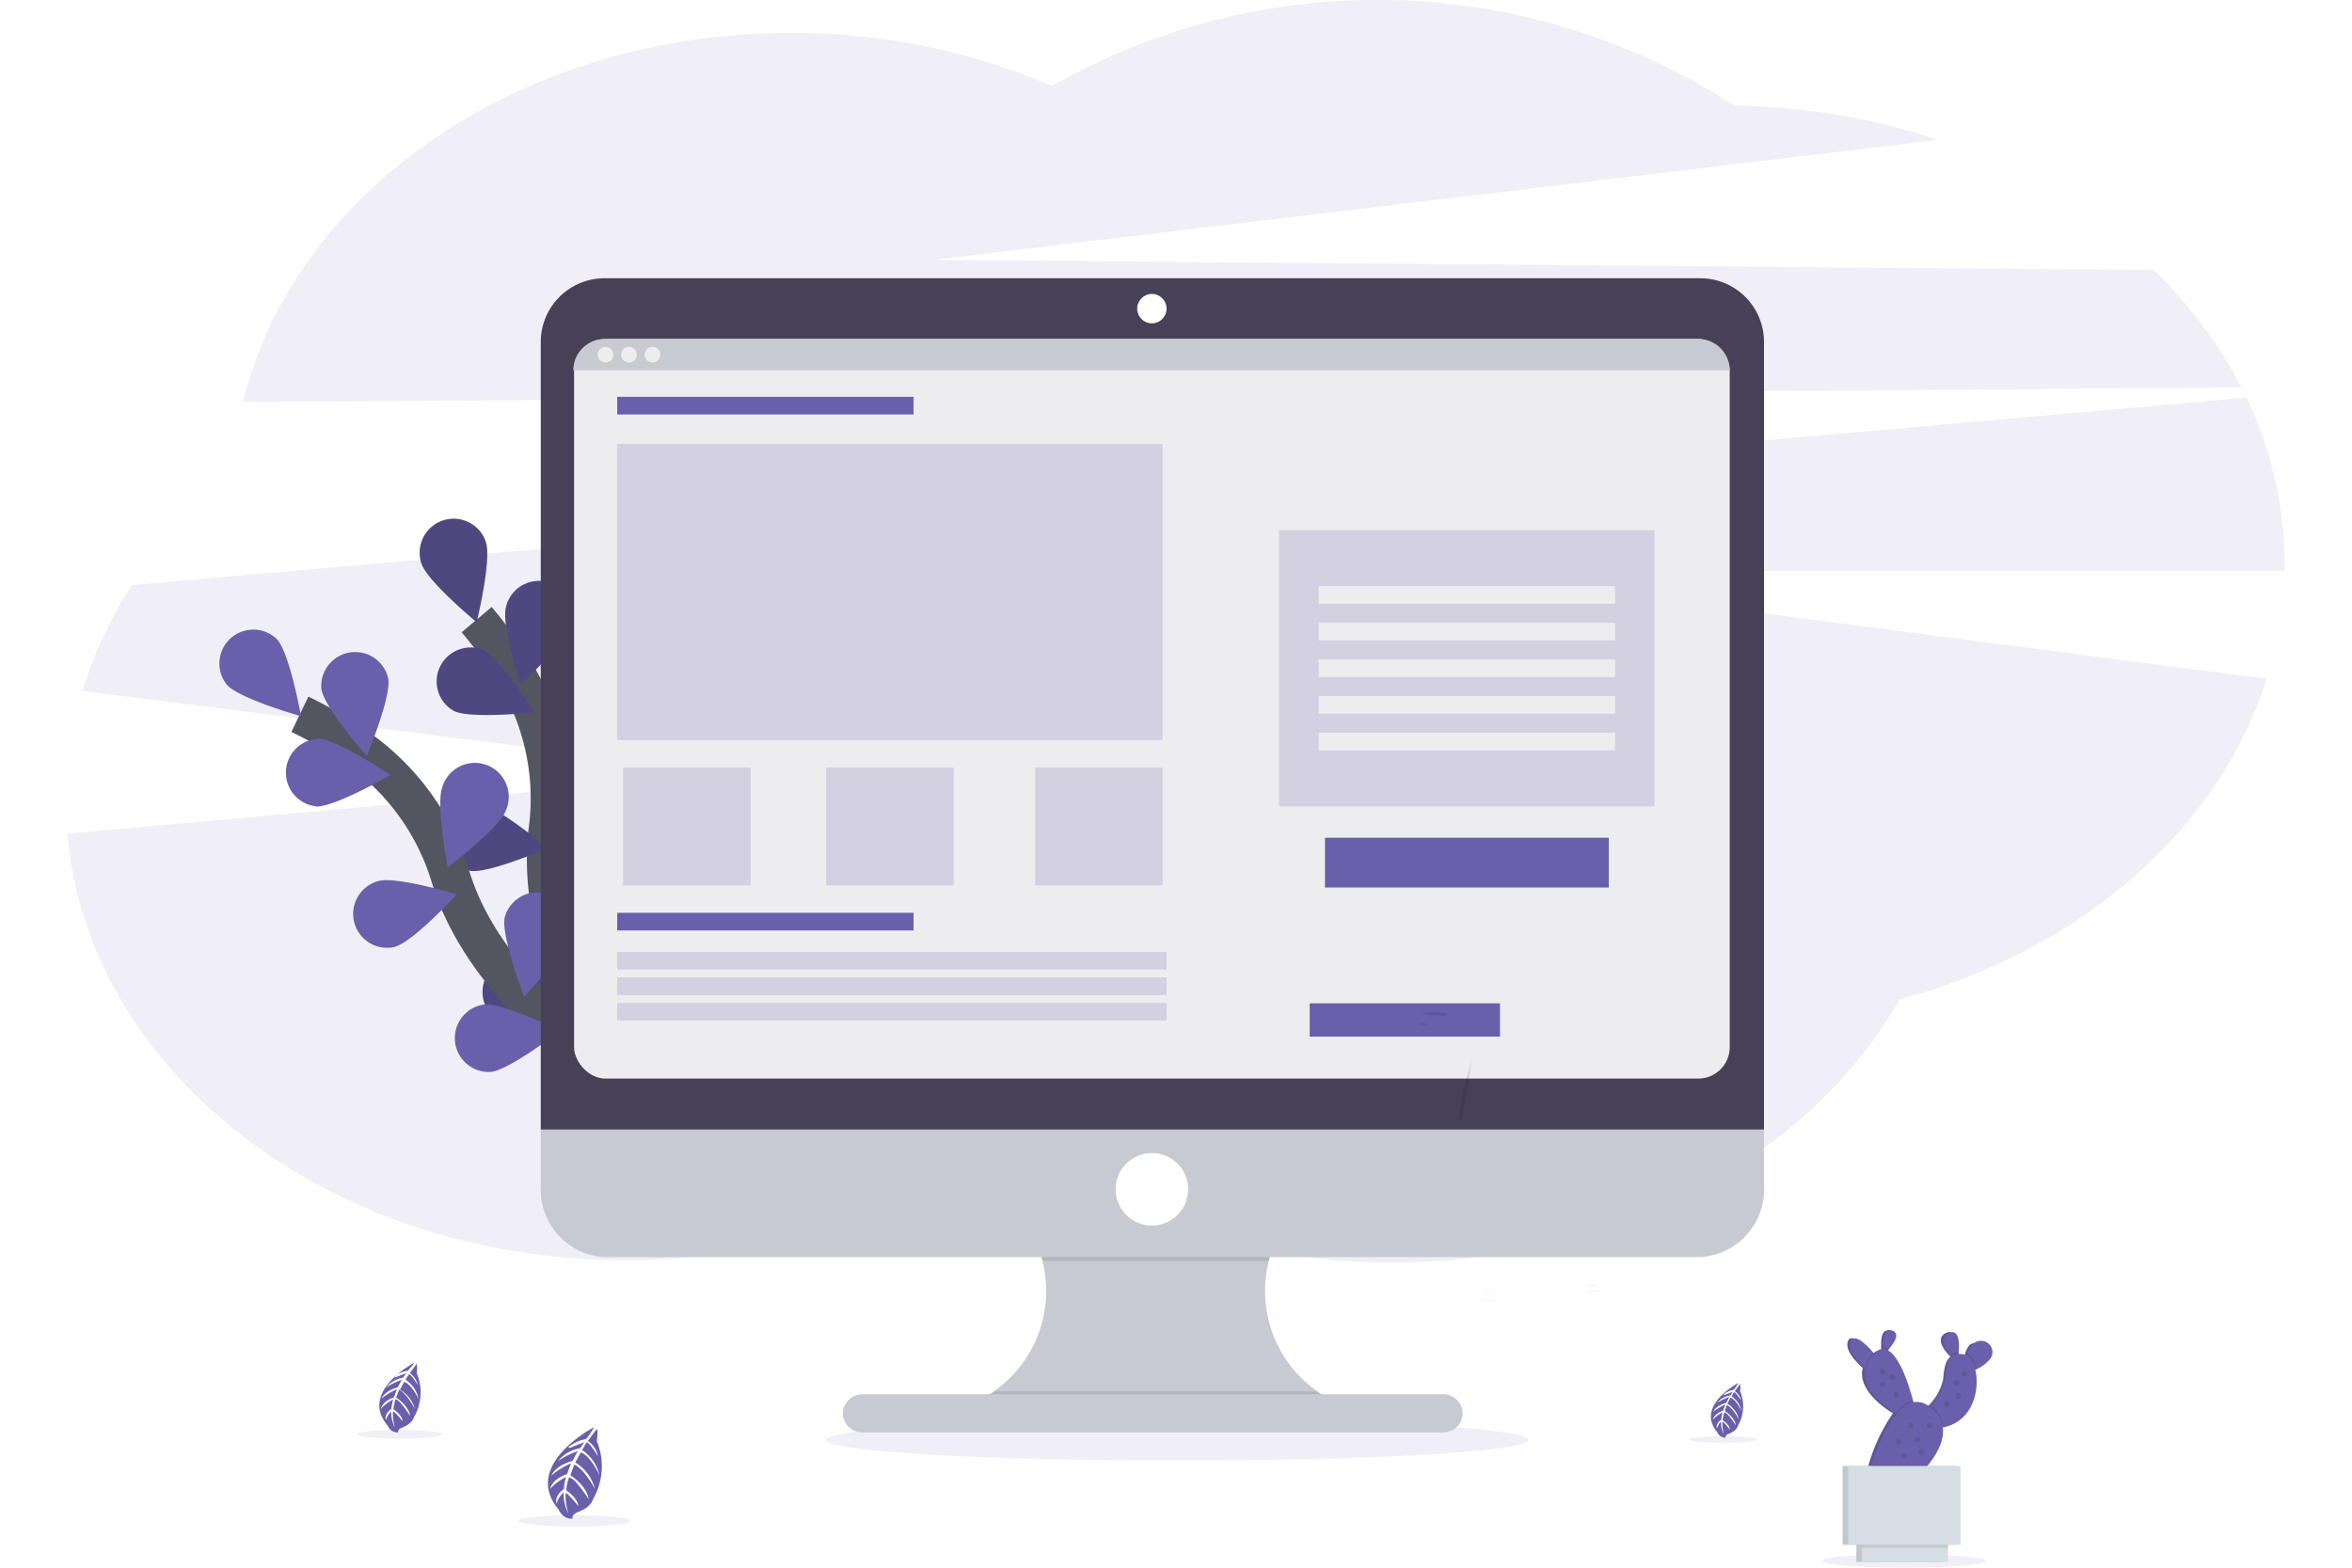 <svg xmlns="http://www.w3.org/2000/svg" viewBox="0 0 120 80"><defs><style>.cls-1{fill:#fff;}.cls-10,.cls-2,.cls-4{fill:#6a5faa;}.cls-2,.cls-7{opacity:0.1;}.cls-10,.cls-2,.cls-5,.cls-7{isolation:isolate;}.cls-3{fill:none;stroke:#535561;stroke-miterlimit:10;stroke-width:2px;}.cls-5{opacity:0.25;}.cls-6{fill:#c8cad2;}.cls-8{fill:#474157;}.cls-9{fill:#ededef;}.cls-10{opacity:0.2;}.cls-11{fill:#d5dee3;}.cls-12{fill:#a0616a;}</style></defs><g id="レイヤー_2" data-name="レイヤー 2"><g id="レイヤー_1-2" data-name="レイヤー 1"><rect class="cls-1" width="120" height="80"/><path class="cls-2" d="M114.37,19.78a23.29,23.29,0,0,0-4.49-6l-62.25-.52L98.88,7.14A34,34,0,0,0,88.49,5.39a33.5,33.5,0,0,0-34.82-1A33.26,33.26,0,0,0,40.35,1.68C26.51,1.68,15,9.78,12.4,20.52Z"/><path class="cls-2" d="M116.56,28.79a19.84,19.84,0,0,0-1.94-8.5L6.73,29.86a21.11,21.11,0,0,0-2.52,5.4l33.4,4.21L3.44,42.54C4.47,54.7,16.8,64.3,31.86,64.3a31.9,31.9,0,0,0,19.57-6.4,31.89,31.89,0,0,0,19.74,6.52C82.54,64.42,92.35,59,96.92,51c9.17-2.46,16.29-8.64,18.73-16.36L73.4,29.14h43.16Z"/><path class="cls-3" d="M31.81,55.36s-4.62-6.67-3.84-13a12.29,12.29,0,0,0-1.48-7.65,21.45,21.45,0,0,0-2.17-3.09"/><path class="cls-4" d="M24.79,27.67c.3.91-.47,4.08-.47,4.08s-2.52-2.08-2.82-3a1.73,1.73,0,0,1,3.29-1.09Z"/><path class="cls-4" d="M29.16,31.8c-.24.92-2.61,3.16-2.61,3.16s-1-3.11-.73-4a1.72,1.72,0,1,1,3.35.82v.05Z"/><path class="cls-4" d="M31.88,40.42c-.67.67-3.85,1.41-3.85,1.41s.73-3.18,1.4-3.85a1.73,1.73,0,1,1,2.45,2.44Z"/><path class="cls-4" d="M32.47,47.41c-.55.78-3.56,2-3.56,2s.19-3.26.74-4a1.73,1.73,0,0,1,2.82,2Z"/><path class="cls-4" d="M23.16,36.28c.86.42,4.11.07,4.11.07s-1.74-2.76-2.61-3.18a1.73,1.73,0,0,0-1.5,3.11Z"/><path class="cls-4" d="M24,44.44c.95.14,3.94-1.16,3.94-1.16S25.41,41.16,24.46,41a1.73,1.73,0,1,0-.5,3.42Z"/><path class="cls-4" d="M25.81,52.27c.91.3,4.08-.48,4.08-.48s-2.09-2.5-3-2.81a1.73,1.73,0,0,0-1.08,3.29Z"/><path class="cls-5" d="M24.79,27.67c.3.91-.47,4.08-.47,4.08s-2.52-2.08-2.82-3a1.73,1.73,0,0,1,3.29-1.09Z"/><path class="cls-5" d="M29.16,31.8c-.24.92-2.61,3.16-2.61,3.16s-1-3.11-.73-4a1.72,1.72,0,1,1,3.35.82v.05Z"/><path class="cls-5" d="M31.88,40.42c-.67.67-3.85,1.41-3.85,1.41s.73-3.18,1.4-3.85a1.73,1.73,0,1,1,2.45,2.44Z"/><path class="cls-5" d="M32.47,47.41c-.55.78-3.56,2-3.56,2s.19-3.26.74-4a1.73,1.73,0,0,1,2.82,2Z"/><path class="cls-5" d="M23.16,36.28c.86.42,4.11.07,4.11.07s-1.74-2.76-2.61-3.18a1.73,1.73,0,0,0-1.5,3.11Z"/><path class="cls-5" d="M24,44.44c.95.14,3.94-1.16,3.94-1.16S25.41,41.16,24.46,41a1.73,1.73,0,1,0-.5,3.42Z"/><path class="cls-5" d="M25.81,52.27c.91.3,4.08-.48,4.08-.48s-2.09-2.5-3-2.81a1.73,1.73,0,0,0-1.08,3.29Z"/><path class="cls-3" d="M31.79,55.09S24.85,50.87,23,44.78a12.37,12.37,0,0,0-4.45-6.38,20.57,20.57,0,0,0-3.25-1.95"/><path class="cls-4" d="M14.14,32.63c.64.71,1.22,3.92,1.22,3.92s-3.14-.89-3.78-1.6a1.73,1.73,0,0,1,2.56-2.32Z"/><path class="cls-4" d="M19.81,34.63c.16.94-1.1,3.95-1.1,3.95s-2.15-2.45-2.31-3.4a1.73,1.73,0,0,1,3.41-.55Z"/><path class="cls-4" d="M25.79,41.4c-.34.89-2.95,2.86-2.95,2.86s-.62-3.21-.27-4.1a1.73,1.73,0,1,1,3.22,1.24Z"/><path class="cls-4" d="M29.17,47.55c-.19.94-2.43,3.31-2.43,3.31s-1.15-3-1-4a1.73,1.73,0,0,1,3.39.68Z"/><path class="cls-4" d="M16.14,41.16c1,0,3.78-1.61,3.78-1.61s-2.7-1.82-3.66-1.85a1.73,1.73,0,0,0-.12,3.45Z"/><path class="cls-4" d="M20.18,48.3c.92-.26,3.13-2.66,3.13-2.66s-3.13-.94-4-.68a1.73,1.73,0,0,0,.88,3.35Z"/><path class="cls-4" d="M25.05,54.7c.95-.1,3.53-2.1,3.53-2.1s-2.93-1.44-3.88-1.34a1.73,1.73,0,0,0,.35,3.44Z"/><ellipse class="cls-2" cx="60.07" cy="73.48" rx="17.92" ry="1.06"/><path class="cls-6" d="M68.31,71.61v.64h-19v-.52a6.24,6.24,0,0,0,.43-11.52H68.18a6.24,6.24,0,0,0,.13,11.4Z"/><path class="cls-7" d="M68.18,60.21a6.29,6.29,0,0,0-3.45,4.14H53.21a6.29,6.29,0,0,0-3.45-4.14Z"/><path class="cls-6" d="M27.59,56.94v3.6a3.45,3.45,0,0,0,3.25,3.61H86.7A3.45,3.45,0,0,0,90,60.54v-3.6Z"/><path class="cls-7" d="M68.31,71.61v.64h-19v-.52A5.87,5.87,0,0,0,50.79,71H67.15A6.32,6.32,0,0,0,68.31,71.61Z"/><path class="cls-6" d="M44,71.15H73.63a1,1,0,0,1,1,.95h0a1,1,0,0,1-1,1H44a1,1,0,0,1-1-1h0A1,1,0,0,1,44,71.15Z"/><path class="cls-8" d="M90,17.45A3.25,3.25,0,0,0,86.7,14.2H30.84a3.25,3.25,0,0,0-3.25,3.25h0V57.64H90Z"/><rect class="cls-9" x="29.29" y="17.3" width="58.96" height="37.74" rx="1.6"/><circle class="cls-1" cx="58.77" cy="15.75" r="0.75"/><circle class="cls-1" cx="58.77" cy="60.69" r="1.85"/><path class="cls-6" d="M88.25,18.9h-59a1.6,1.6,0,0,1,1.6-1.6H86.65A1.6,1.6,0,0,1,88.25,18.9Z"/><circle class="cls-9" cx="30.89" cy="18.1" r="0.4"/><circle class="cls-9" cx="32.09" cy="18.1" r="0.4"/><circle class="cls-9" cx="33.29" cy="18.1" r="0.4"/><rect class="cls-4" x="31.49" y="20.25" width="15.12" height="0.9"/><rect class="cls-4" x="31.49" y="46.58" width="15.12" height="0.9"/><rect class="cls-10" x="31.49" y="48.58" width="28.03" height="0.9"/><rect class="cls-10" x="31.49" y="49.88" width="28.03" height="0.9"/><rect class="cls-10" x="31.49" y="51.18" width="28.03" height="0.9"/><rect class="cls-10" x="31.49" y="22.65" width="27.83" height="15.12"/><rect class="cls-10" x="31.79" y="39.17" width="6.51" height="6.01"/><rect class="cls-10" x="52.81" y="39.17" width="6.51" height="6.01"/><rect class="cls-10" x="42.15" y="39.17" width="6.51" height="6.01"/><rect class="cls-10" x="65.26" y="27.05" width="19.15" height="14.1"/><rect class="cls-9" x="67.28" y="29.91" width="15.12" height="0.9"/><rect class="cls-9" x="67.28" y="31.78" width="15.12" height="0.9"/><rect class="cls-9" x="67.28" y="33.65" width="15.12" height="0.9"/><rect class="cls-9" x="67.28" y="35.52" width="15.12" height="0.9"/><rect class="cls-9" x="67.28" y="37.39" width="15.12" height="0.9"/><rect class="cls-4" x="67.6" y="42.75" width="14.48" height="2.54"/><rect class="cls-4" x="66.82" y="51.2" width="9.71" height="1.7"/><ellipse class="cls-2" cx="29.31" cy="77.61" rx="2.86" ry="0.29"/><ellipse class="cls-2" cx="87.91" cy="73.46" rx="1.72" ry="0.17"/><path class="cls-4" d="M30.31,72.83s-3.73,1.93-1.8,4.21a.72.72,0,0,0,.71.46s-.11-.2.3-.35a2.19,2.19,0,0,0,.4-.21,1,1,0,0,0,.36-.48h0a3.36,3.36,0,0,0,.17-2.92s.08-.53,0-.62l-.46.61a1.27,1.27,0,0,1,.52.78s-.48-.78-.59-.69L29.7,74a2.08,2.08,0,0,1,.88,1.27s-.46-1-.95-1.15l-.28.51a2.2,2.2,0,0,1,1,1.35s-.52-1-1.05-1.24l-.2.54s.85.54.93,1.22c0,0-.72-1.13-1-1.1a2.37,2.37,0,0,0-.14.65s.6.4.61.8c0,0-.56-.7-.64-.65A2.92,2.92,0,0,0,29,77.23a2.1,2.1,0,0,1-.24-1.07,1.1,1.1,0,0,0-.36.58s-.16-.39.37-.75a2.8,2.8,0,0,1,.11-.62,2.7,2.7,0,0,0-.82.62s.09-.51.87-.76l.2-.55a3.69,3.69,0,0,0-1,.62s.18-.5,1.08-.75l.27-.5a4.29,4.29,0,0,0-1,.5,1.78,1.78,0,0,1,1.11-.64l.22-.31s-.5.18-.64.25-.17,0-.17,0a1.81,1.81,0,0,1,.9-.41A4.09,4.09,0,0,0,30.31,72.83Z"/><ellipse class="cls-2" cx="20.39" cy="73.19" rx="2.19" ry="0.22"/><path class="cls-4" d="M21.16,69.53S18.3,71,19.78,72.75a.55.55,0,0,0,.54.35s-.08-.15.23-.26a1.46,1.46,0,0,0,.3-.17.74.74,0,0,0,.28-.37h0a2.52,2.52,0,0,0,.13-2.23,1.49,1.49,0,0,0,0-.48l-.35.48a1,1,0,0,1,.4.6s-.37-.6-.45-.53a2.85,2.85,0,0,0-.17.26,1.61,1.61,0,0,1,.67,1s-.36-.77-.74-.88l-.21.39a1.72,1.72,0,0,1,.76,1s-.4-.79-.8-1l-.16.41s.65.41.71.93c0,0-.54-.86-.74-.84a2.56,2.56,0,0,0-.11.5s.47.31.47.62c0,0-.42-.54-.49-.5a2.24,2.24,0,0,0,.1.82,1.65,1.65,0,0,1-.19-.82,1,1,0,0,0-.27.44s-.12-.3.28-.57a2,2,0,0,1,.09-.48,2.11,2.11,0,0,0-.63.48s.07-.39.67-.59l.15-.41a2.77,2.77,0,0,0-.78.47s.13-.39.82-.57l.21-.39a3.28,3.28,0,0,0-.79.39,1.31,1.31,0,0,1,.85-.49l.17-.24-.49.19c-.11.05-.13,0-.13,0a1.36,1.36,0,0,1,.69-.31A4.46,4.46,0,0,0,21.16,69.53Z"/><path class="cls-4" d="M88.7,70.57s-2.23,1.16-1.08,2.52a.43.43,0,0,0,.42.27s-.06-.11.18-.2a1.36,1.36,0,0,0,.24-.13.58.58,0,0,0,.22-.29h0a2,2,0,0,0,.1-1.75,1.14,1.14,0,0,0,0-.37l-.27.37a.8.8,0,0,1,.32.47s-.3-.46-.36-.41l-.13.2a1.27,1.27,0,0,1,.52.76s-.28-.6-.57-.69l-.16.31a1.3,1.3,0,0,1,.59.81s-.31-.62-.62-.74L88,72s.51.33.56.73c0,0-.43-.68-.58-.65a1.59,1.59,0,0,0-.09.39s.37.24.37.48c0,0-.33-.42-.38-.4a1.63,1.63,0,0,0,.08.65,1.22,1.22,0,0,1-.15-.65.75.75,0,0,0-.21.35s-.1-.24.22-.45a2,2,0,0,1,.06-.37,1.67,1.67,0,0,0-.49.37s.06-.3.52-.46l.12-.32a2.4,2.4,0,0,0-.61.37s.1-.3.65-.45l.16-.3a2.37,2.37,0,0,0-.62.3,1.07,1.07,0,0,1,.67-.38l.13-.19-.39.15c-.08,0-.1,0-.1,0a1.12,1.12,0,0,1,.54-.25A2.7,2.7,0,0,0,88.7,70.57Z"/><ellipse class="cls-2" cx="97.14" cy="79.65" rx="4.18" ry="0.35"/><path class="cls-4" d="M100.49,68.63a1.49,1.49,0,0,0-.23.43l0,.12-.08,0a1.1,1.1,0,0,0-.36,0s0-.09,0-.15c0-.52-.05-1.26-.55-1s-.14.8.17,1.13l.08.07c-.28.2-.34.68-.38,1.17a2.7,2.7,0,0,1-.75,1.33l-.07.09a1,1,0,0,0-.81-.21l0-.13c-.23-.81-.69-2.22-1.29-2.52l.08-.1c.25-.33.54-.82.12-.95s-.46.43-.44.84a.77.77,0,0,0,0,.15.58.58,0,0,0-.44.21L95.43,69c-.34-.4-1-1-1.15-.55s.37,1,.76,1.36l0,0c-.26,1,.88,1.91,1.49,2.28l.07,0A9.08,9.08,0,0,0,95.27,75l2.35.42s1.56-1.35,1.36-2.61h0a2.39,2.39,0,0,0,1.67-3h0a1.76,1.76,0,0,0,.72-.55A.58.58,0,0,0,100.49,68.63Z"/><path class="cls-7" d="M100.49,68.63a1.49,1.49,0,0,0-.23.43l0,.12-.08,0a1.1,1.1,0,0,0-.36,0s0-.09,0-.15c0-.52-.05-1.26-.55-1s-.14.8.17,1.13l.08.07c-.28.2-.34.68-.38,1.17a2.7,2.7,0,0,1-.75,1.33l-.07.09a1,1,0,0,0-.81-.21l0-.13c-.23-.81-.69-2.22-1.29-2.52l.08-.1c.25-.33.54-.82.12-.95s-.46.43-.44.84a.77.77,0,0,0,0,.15.58.58,0,0,0-.44.21L95.43,69c-.34-.4-1-1-1.15-.55s.37,1,.76,1.36l0,0c-.26,1,.88,1.91,1.49,2.28l.07,0A9.08,9.08,0,0,0,95.27,75l2.35.42s1.56-1.35,1.36-2.61h0a2.39,2.39,0,0,0,1.67-3h0a1.76,1.76,0,0,0,.72-.55A.58.58,0,0,0,100.49,68.63Z"/><path class="cls-4" d="M95.8,69.31l-.27.8a3.9,3.9,0,0,1-.35-.28c-.39-.34-.94-.92-.76-1.37s.81.15,1.15.56A3.63,3.63,0,0,1,95.8,69.31Z"/><path class="cls-4" d="M96.38,68.84a2.69,2.69,0,0,1-.27.32,3,3,0,0,1,0-.42c0-.42,0-1,.43-.84S96.64,68.51,96.38,68.84Z"/><path class="cls-4" d="M99.93,69c0,.27,0,.48,0,.48s-.24-.2-.35-.31c-.31-.32-.65-.82-.17-1.12S100,68.44,99.93,69Z"/><path class="cls-4" d="M101.56,69.32a1.85,1.85,0,0,1-.72.55l-.25.08-.32-.45a3.19,3.19,0,0,1,.13-.44,2,2,0,0,1,.23-.43A.58.58,0,0,1,101.56,69.32Z"/><path class="cls-7" d="M95.57,69a3.63,3.63,0,0,1,.23.29l-.27.8a3.9,3.9,0,0,1-.35-.28,1.56,1.56,0,0,1,.31-.71Z"/><path class="cls-7" d="M96.38,68.84a2.69,2.69,0,0,1-.27.32,3,3,0,0,1,0-.42A.57.57,0,0,1,96.38,68.84Z"/><path class="cls-4" d="M97.74,72l-.69.3a3.87,3.87,0,0,1-.36-.2c-.72-.44-2.17-1.56-1.2-2.87s1.78,1,2.1,2.19Z"/><path class="cls-7" d="M99.55,69.14a.6.6,0,0,1,.38-.17c0,.27,0,.48,0,.48S99.66,69.25,99.55,69.14Z"/><path class="cls-7" d="M100.84,69.87l-.24.08-.33-.45a3.22,3.22,0,0,1,.14-.44A1.18,1.18,0,0,1,100.84,69.87Z"/><path class="cls-4" d="M99.14,72.84l-.12,0c-2.29.35-.75-.89-.75-.89a3.22,3.22,0,0,0,.24-.25,2.69,2.69,0,0,0,.74-1.33c.07-.75.16-1.45,1-1.24S101.31,72.41,99.14,72.84Z"/><rect class="cls-11" x="94.71" y="78.56" width="4.39" height="1.15"/><rect class="cls-11" x="94.01" y="74.81" width="5.73" height="4.02"/><rect class="cls-7" x="94.71" y="78.56" width="4.39" height="1.15"/><rect class="cls-7" x="94.01" y="74.81" width="5.73" height="4.02"/><rect class="cls-11" x="95" y="78.56" width="4.39" height="1.15"/><path class="cls-7" d="M97.59,71.46c.1.35.15.58.15.58l-.69.3a3.87,3.87,0,0,1-.36-.2A1.74,1.74,0,0,1,97.59,71.46Z"/><path class="cls-7" d="M99.14,72.84l-.12,0c-2.29.35-.75-.89-.75-.89a3.22,3.22,0,0,0,.24-.25A1.53,1.53,0,0,1,99.14,72.84Z"/><path class="cls-4" d="M95.41,75s1.28-4.61,3.08-3.19-.73,3.6-.73,3.6Z"/><circle class="cls-7" cx="96.05" cy="69.99" r="0.14"/><circle class="cls-7" cx="96.04" cy="70.66" r="0.14"/><circle class="cls-7" cx="100.22" cy="70.12" r="0.14"/><circle class="cls-7" cx="96.86" cy="73.57" r="0.14"/><circle class="cls-7" cx="99.92" cy="71.24" r="0.14"/><circle class="cls-7" cx="98.43" cy="72.73" r="0.14"/><circle class="cls-7" cx="96.55" cy="70.28" r="0.14"/><circle class="cls-7" cx="99.83" cy="70.56" r="0.14"/><circle class="cls-7" cx="99.33" cy="71.67" r="0.14"/><circle class="cls-7" cx="97.82" cy="73.46" r="0.14"/><circle class="cls-7" cx="97.51" cy="72.75" r="0.14"/><circle class="cls-7" cx="96.76" cy="71.16" r="0.14"/><rect class="cls-7" x="95" y="78.56" width="4.39" height="0.42"/><rect class="cls-11" x="94.3" y="74.81" width="5.73" height="4.02"/><circle class="cls-7" cx="98.01" cy="74.11" r="0.14"/><circle class="cls-7" cx="97.15" cy="74.29" r="0.14"/><path class="cls-12" d="M75.44,77.3l.06,0Z"/><path class="cls-12" d="M80.55,76.85l.07-.06Z"/><path class="cls-7" d="M75.09,54.15a11.11,11.11,0,0,0-.64,3C74.53,58,75.09,54.15,75.09,54.15Z"/><path class="cls-7" d="M72.49,51.74s1-.21,1.28,0S72.49,51.74,72.49,51.74Z"/><path class="cls-7" d="M72.39,52.27s.07-.18.42,0S72.39,52.27,72.39,52.27Z"/><path class="cls-7" d="M75.59,66a3.86,3.86,0,0,1,.68,0C76.65,66,75.59,66,75.59,66Z"/><path class="cls-7" d="M75.59,66.34a3.86,3.86,0,0,1,.68,0C76.65,66.38,75.59,66.34,75.59,66.34Z"/><path class="cls-7" d="M80.8,65.59a3.86,3.86,0,0,1,.68,0C81.86,65.63,80.8,65.59,80.8,65.59Z"/><path class="cls-7" d="M80.91,65.87a2.66,2.66,0,0,1,.69,0C82,65.9,80.91,65.87,80.91,65.87Z"/></g></g></svg>
